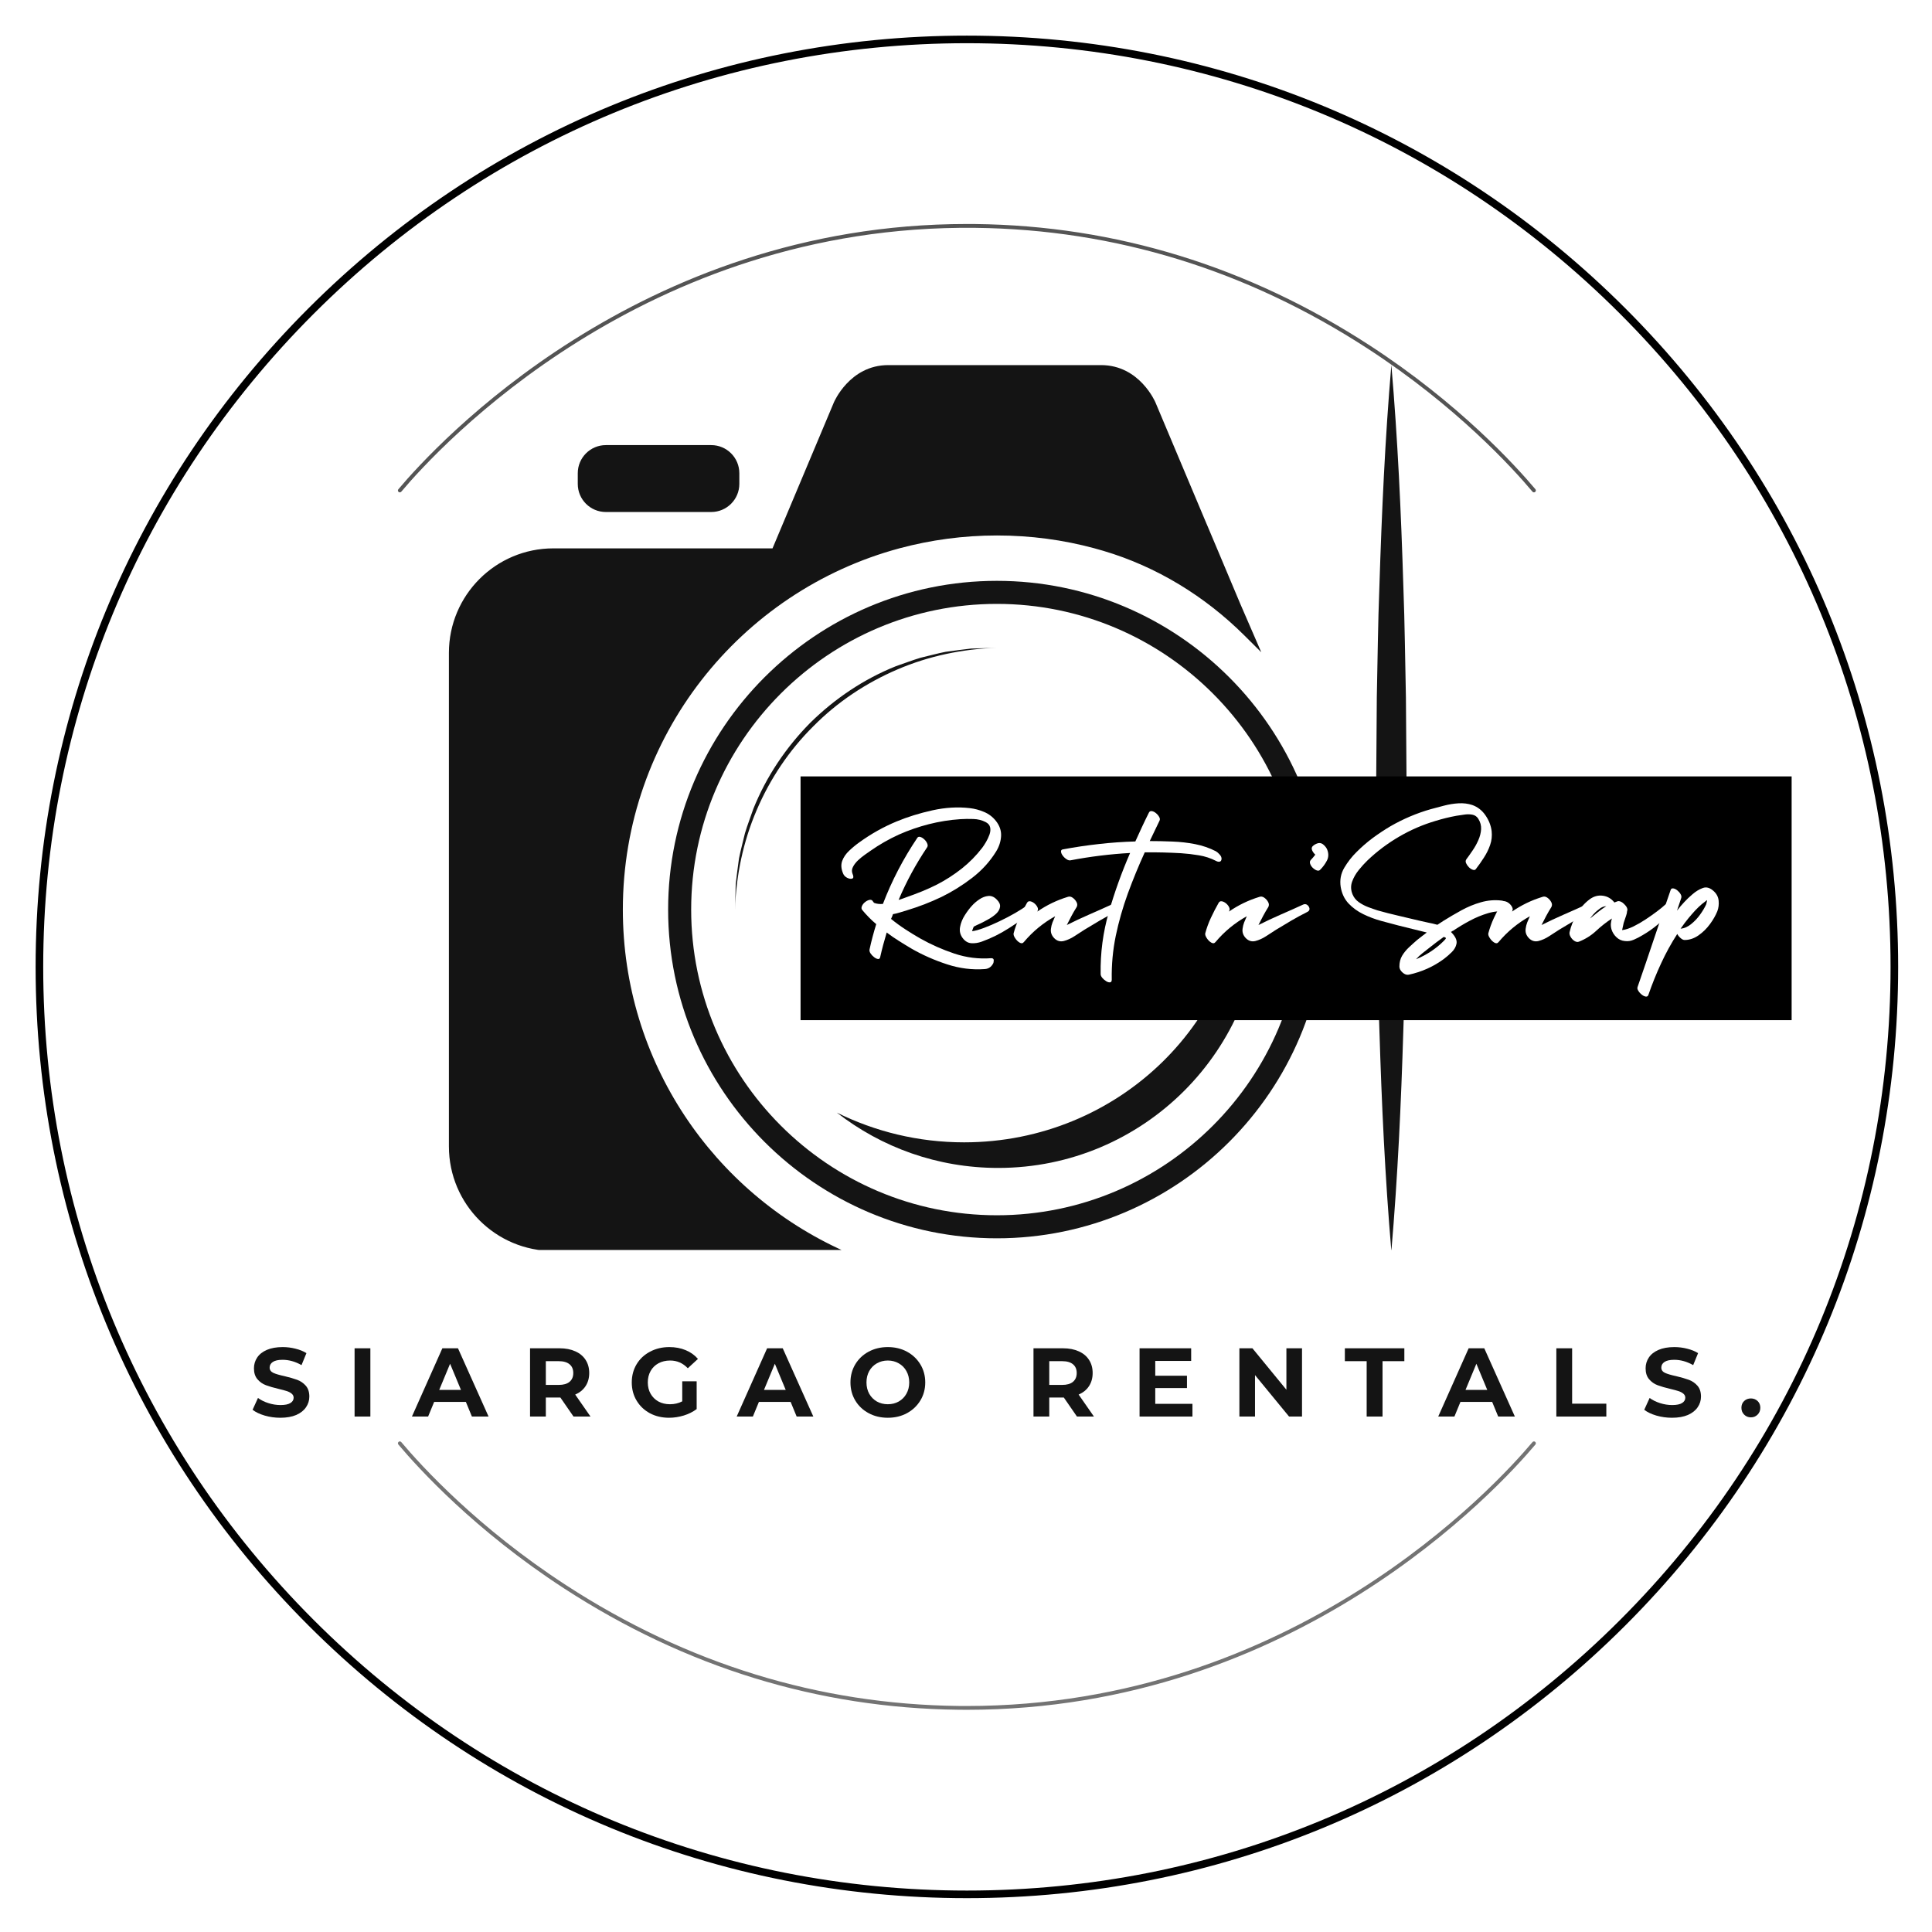 <svg xmlns="http://www.w3.org/2000/svg" xmlns:xlink="http://www.w3.org/1999/xlink" width="500" zoomAndPan="magnify" viewBox="0 0 375 375" height="500" preserveAspectRatio="xMidYMid meet" version="1.0"><defs><g/><clipPath id="fee8616fcd"><path d="M 6.914 6.914 L 368.414 6.914 L 368.414 368.414 L 6.914 368.414 Z M 6.914 6.914 " clip-rule="nonzero"/></clipPath><clipPath id="578df04a0a"><path d="M 87.117 70.867 L 245 70.867 L 245 242.617 L 87.117 242.617 Z M 87.117 70.867 " clip-rule="nonzero"/></clipPath><clipPath id="e1ddeb5ff1"><path d="M 267 70.867 L 273.117 70.867 L 273.117 242.617 L 267 242.617 Z M 267 70.867 " clip-rule="nonzero"/></clipPath><clipPath id="dd9d54413a"><path d="M 155.387 150.703 L 347.809 150.703 L 347.809 198.008 L 155.387 198.008 Z M 155.387 150.703 " clip-rule="nonzero"/></clipPath></defs><rect x="-37.5" width="450" fill="#ffffff" y="-37.5" height="450" fill-opacity="1"/><rect x="-37.5" width="450" fill="#ffffff" y="-37.5" height="450" fill-opacity="1"/><path fill="#545454" d="M 77.605 95.566 C 77.523 95.566 77.438 95.539 77.367 95.48 C 77.211 95.352 77.191 95.117 77.324 94.961 C 84.605 86.309 123.914 43.477 187.691 43.477 C 188.238 43.477 188.773 43.48 189.324 43.484 C 216.543 43.797 242.301 51.727 265.875 67.051 C 283.129 78.266 294.105 90.305 298.023 94.961 C 298.152 95.117 298.133 95.352 297.977 95.48 C 297.82 95.609 297.59 95.594 297.457 95.438 C 293.562 90.805 282.645 78.828 265.473 67.668 C 242.016 52.422 216.395 44.531 189.316 44.223 C 124.926 43.508 85.195 86.754 77.887 95.438 C 77.816 95.523 77.711 95.566 77.605 95.566 Z M 77.605 95.566 " fill-opacity="1" fill-rule="nonzero"/><path fill="#737373" d="M 187.656 331.871 C 187.109 331.871 186.57 331.867 186.02 331.859 C 158.801 331.551 133.047 323.621 109.469 308.297 C 92.215 297.082 81.242 285.039 77.324 280.383 C 77.191 280.227 77.215 279.996 77.367 279.863 C 77.523 279.73 77.758 279.754 77.887 279.91 C 81.785 284.539 92.699 296.516 109.871 307.68 C 133.328 322.926 158.953 330.812 186.031 331.125 C 186.57 331.129 187.117 331.133 187.656 331.133 C 251.113 331.133 290.215 288.52 297.457 279.91 C 297.59 279.754 297.82 279.734 297.977 279.863 C 298.133 279.996 298.152 280.227 298.023 280.383 C 290.742 289.035 251.43 331.871 187.656 331.871 Z M 187.656 331.871 " fill-opacity="1" fill-rule="nonzero"/><g clip-path="url(#fee8616fcd)"><path fill="#000000" d="M 187.672 368.43 C 139.391 368.43 93.996 349.629 59.855 315.488 C 25.715 281.348 6.914 235.953 6.914 187.672 C 6.914 139.391 25.715 93.996 59.855 59.855 C 93.996 25.715 139.391 6.914 187.672 6.914 C 235.953 6.914 281.348 25.715 315.488 59.855 C 349.629 93.996 368.43 139.391 368.43 187.672 C 368.43 235.953 349.629 281.348 315.488 315.488 C 281.348 349.629 235.953 368.43 187.672 368.43 Z M 187.672 8.387 C 139.785 8.387 94.762 27.035 60.898 60.898 C 27.035 94.762 8.387 139.785 8.387 187.672 C 8.387 235.562 27.035 280.586 60.898 314.445 C 94.762 348.309 139.785 366.957 187.672 366.957 C 235.562 366.957 280.586 348.309 314.445 314.445 C 348.309 280.586 366.957 235.562 366.957 187.672 C 366.957 139.785 348.309 94.762 314.445 60.898 C 280.586 27.035 235.562 8.387 187.672 8.387 Z M 187.672 8.387 " fill-opacity="1" fill-rule="nonzero"/></g><g clip-path="url(#578df04a0a)"><path fill="#141414" d="M 120.895 176.551 C 120.895 142.984 143.68 114.73 174.621 106.418 C 180.645 104.809 186.969 103.934 193.512 103.934 C 200.031 103.934 206.375 104.789 212.398 106.418 L 214.148 106.914 C 224.508 109.977 233.895 115.742 241.551 123.359 L 244.812 126.602 L 240.734 117.195 L 236.977 108.266 L 236.199 106.418 L 234.312 101.945 L 234.172 101.625 L 224.27 78.105 C 224.27 78.105 221.227 70.867 213.73 70.867 C 206.871 70.867 195.18 70.867 195.18 70.867 C 195.18 70.867 179.273 70.867 172.395 70.867 C 164.898 70.867 161.855 78.105 161.855 78.105 L 149.945 106.438 L 107.395 106.438 C 96.219 106.438 87.133 115.523 87.133 126.719 L 87.133 222.52 C 87.133 233.734 96.219 242.82 107.434 242.82 L 163.785 242.82 C 138.492 231.469 120.895 206.078 120.895 176.551 Z M 120.895 176.551 " fill-opacity="1" fill-rule="nonzero"/></g><path fill="#141414" d="M 117.594 99.379 L 138.055 99.379 C 141.055 99.379 143.504 96.934 143.504 93.93 L 143.504 91.844 C 143.504 88.84 141.055 86.395 138.055 86.395 L 117.594 86.395 C 114.59 86.395 112.145 88.84 112.145 91.844 L 112.145 93.93 C 112.145 96.953 114.59 99.379 117.594 99.379 Z M 117.594 99.379 " fill-opacity="1" fill-rule="nonzero"/><path fill="#141414" d="M 193.492 112.742 C 158.316 112.742 129.684 141.375 129.684 176.551 C 129.684 211.723 158.316 240.355 193.492 240.355 C 228.664 240.355 257.297 211.723 257.297 176.551 C 257.297 141.375 228.664 112.742 193.492 112.742 Z M 193.492 235.883 C 160.781 235.883 134.156 209.258 134.156 176.551 C 134.156 143.84 160.781 117.215 193.492 117.215 C 226.199 117.215 252.824 143.84 252.824 176.551 C 252.824 209.277 226.199 235.883 193.492 235.883 Z M 193.492 235.883 " fill-opacity="1" fill-rule="nonzero"/><path fill="#141414" d="M 193.492 125.746 L 188.5 125.883 C 186.848 126.062 185.199 126.301 183.527 126.52 C 181.898 126.84 180.289 127.297 178.656 127.676 C 177.066 128.152 175.496 128.77 173.906 129.305 C 167.68 131.789 162.016 135.609 157.242 140.32 C 152.531 145.094 148.73 150.758 146.227 156.984 C 145.688 158.574 145.074 160.125 144.594 161.734 C 144.219 163.367 143.762 164.977 143.441 166.605 C 143.223 168.258 142.984 169.906 142.805 171.578 L 142.668 176.57 C 142.867 169.926 144.258 163.328 146.863 157.262 C 149.449 151.195 153.184 145.609 157.879 140.957 C 162.512 136.266 168.098 132.547 174.184 129.941 C 180.246 127.336 186.848 125.945 193.492 125.746 Z M 193.492 125.746 " fill-opacity="1" fill-rule="nonzero"/><path fill="#141414" d="M 238.27 150.641 C 240.355 156.266 241.488 162.352 241.488 168.676 C 241.488 197.965 217.152 221.727 187.129 221.727 C 178.238 221.727 169.848 219.637 162.43 215.957 C 171.082 222.699 181.938 226.695 193.75 226.695 C 221.945 226.695 244.789 203.828 244.789 175.652 C 244.789 166.566 242.426 158.035 238.27 150.641 Z M 238.27 150.641 " fill-opacity="1" fill-rule="nonzero"/><g clip-path="url(#e1ddeb5ff1)"><path fill="#141414" d="M 270.062 70.867 C 271.297 85.203 271.953 99.52 272.391 113.855 C 272.668 121.012 272.727 128.191 272.887 135.348 L 273.047 156.844 L 272.887 178.34 C 272.727 185.496 272.668 192.676 272.391 199.832 C 271.953 214.168 271.297 228.484 270.062 242.82 C 268.832 228.484 268.176 214.168 267.738 199.832 C 267.457 192.676 267.398 185.496 267.238 178.34 L 267.082 156.844 L 267.238 135.348 C 267.398 128.191 267.457 121.012 267.738 113.855 C 268.195 99.52 268.832 85.203 270.062 70.867 Z M 270.062 70.867 " fill-opacity="1" fill-rule="nonzero"/></g><g fill="#141414" fill-opacity="1"><g transform="translate(48.495, 274.952)"><g><path d="M 5.922 0.234 C 4.879 0.234 3.867 0.094 2.891 -0.188 C 1.91 -0.477 1.125 -0.852 0.531 -1.312 L 1.578 -3.609 C 2.141 -3.191 2.812 -2.859 3.594 -2.609 C 4.375 -2.359 5.16 -2.234 5.953 -2.234 C 6.816 -2.234 7.457 -2.363 7.875 -2.625 C 8.289 -2.883 8.5 -3.227 8.5 -3.656 C 8.5 -3.969 8.375 -4.227 8.125 -4.438 C 7.883 -4.645 7.57 -4.812 7.188 -4.938 C 6.801 -5.062 6.281 -5.203 5.625 -5.359 C 4.613 -5.598 3.785 -5.836 3.141 -6.078 C 2.492 -6.316 1.941 -6.703 1.484 -7.234 C 1.023 -7.766 0.797 -8.473 0.797 -9.359 C 0.797 -10.129 1.004 -10.828 1.422 -11.453 C 1.836 -12.078 2.461 -12.57 3.297 -12.938 C 4.141 -13.301 5.164 -13.484 6.375 -13.484 C 7.227 -13.484 8.055 -13.379 8.859 -13.172 C 9.672 -12.973 10.379 -12.688 10.984 -12.312 L 10.031 -9.984 C 8.812 -10.672 7.586 -11.016 6.359 -11.016 C 5.504 -11.016 4.867 -10.875 4.453 -10.594 C 4.047 -10.32 3.844 -9.957 3.844 -9.5 C 3.844 -9.051 4.078 -8.711 4.547 -8.484 C 5.023 -8.266 5.75 -8.051 6.719 -7.844 C 7.727 -7.602 8.555 -7.363 9.203 -7.125 C 9.848 -6.883 10.398 -6.504 10.859 -5.984 C 11.316 -5.461 11.547 -4.758 11.547 -3.875 C 11.547 -3.125 11.332 -2.438 10.906 -1.812 C 10.488 -1.188 9.859 -0.688 9.016 -0.312 C 8.172 0.051 7.141 0.234 5.922 0.234 Z M 5.922 0.234 "/></g></g></g><g fill="#141414" fill-opacity="1"><g transform="translate(67.247, 274.952)"><g><path d="M 1.578 -13.25 L 4.641 -13.25 L 4.641 0 L 1.578 0 Z M 1.578 -13.25 "/></g></g></g><g fill="#141414" fill-opacity="1"><g transform="translate(80.128, 274.952)"><g><path d="M 10.297 -2.844 L 4.141 -2.844 L 2.969 0 L -0.172 0 L 5.734 -13.25 L 8.766 -13.25 L 14.703 0 L 11.469 0 Z M 9.344 -5.172 L 7.234 -10.25 L 5.125 -5.172 Z M 9.344 -5.172 "/></g></g></g><g fill="#141414" fill-opacity="1"><g transform="translate(101.304, 274.952)"><g><path d="M 10.016 0 L 7.469 -3.688 L 4.641 -3.688 L 4.641 0 L 1.578 0 L 1.578 -13.25 L 7.312 -13.25 C 8.488 -13.25 9.508 -13.051 10.375 -12.656 C 11.238 -12.27 11.898 -11.719 12.359 -11 C 12.828 -10.281 13.062 -9.43 13.062 -8.453 C 13.062 -7.461 12.82 -6.609 12.344 -5.891 C 11.875 -5.18 11.207 -4.641 10.344 -4.266 L 13.312 0 Z M 9.969 -8.453 C 9.969 -9.191 9.723 -9.758 9.234 -10.156 C 8.754 -10.551 8.055 -10.75 7.141 -10.75 L 4.641 -10.75 L 4.641 -6.141 L 7.141 -6.141 C 8.055 -6.141 8.754 -6.336 9.234 -6.734 C 9.723 -7.141 9.969 -7.711 9.969 -8.453 Z M 9.969 -8.453 "/></g></g></g><g fill="#141414" fill-opacity="1"><g transform="translate(121.893, 274.952)"><g><path d="M 10.531 -6.844 L 13.328 -6.844 L 13.328 -1.453 C 12.609 -0.91 11.773 -0.492 10.828 -0.203 C 9.879 0.086 8.926 0.234 7.969 0.234 C 6.594 0.234 5.352 -0.055 4.25 -0.641 C 3.156 -1.234 2.297 -2.051 1.672 -3.094 C 1.047 -4.133 0.734 -5.312 0.734 -6.625 C 0.734 -7.938 1.047 -9.113 1.672 -10.156 C 2.297 -11.195 3.164 -12.008 4.281 -12.594 C 5.395 -13.188 6.645 -13.484 8.031 -13.484 C 9.188 -13.484 10.238 -13.285 11.188 -12.891 C 12.133 -12.504 12.93 -11.938 13.578 -11.188 L 11.609 -9.375 C 10.66 -10.375 9.52 -10.875 8.188 -10.875 C 7.332 -10.875 6.578 -10.695 5.922 -10.344 C 5.266 -9.988 4.754 -9.488 4.391 -8.844 C 4.023 -8.195 3.844 -7.457 3.844 -6.625 C 3.844 -5.801 4.023 -5.066 4.391 -4.422 C 4.754 -3.785 5.258 -3.285 5.906 -2.922 C 6.562 -2.566 7.305 -2.391 8.141 -2.391 C 9.023 -2.391 9.82 -2.578 10.531 -2.953 Z M 10.531 -6.844 "/></g></g></g><g fill="#141414" fill-opacity="1"><g transform="translate(143.163, 274.952)"><g><path d="M 10.297 -2.844 L 4.141 -2.844 L 2.969 0 L -0.172 0 L 5.734 -13.25 L 8.766 -13.25 L 14.703 0 L 11.469 0 Z M 9.344 -5.172 L 7.234 -10.25 L 5.125 -5.172 Z M 9.344 -5.172 "/></g></g></g><g fill="#141414" fill-opacity="1"><g transform="translate(164.339, 274.952)"><g><path d="M 7.984 0.234 C 6.609 0.234 5.367 -0.062 4.266 -0.656 C 3.16 -1.25 2.297 -2.066 1.672 -3.109 C 1.047 -4.148 0.734 -5.32 0.734 -6.625 C 0.734 -7.926 1.047 -9.098 1.672 -10.141 C 2.297 -11.18 3.16 -12 4.266 -12.594 C 5.367 -13.188 6.609 -13.484 7.984 -13.484 C 9.367 -13.484 10.609 -13.188 11.703 -12.594 C 12.797 -12 13.66 -11.18 14.297 -10.141 C 14.93 -9.098 15.25 -7.926 15.25 -6.625 C 15.25 -5.32 14.93 -4.148 14.297 -3.109 C 13.66 -2.066 12.797 -1.25 11.703 -0.656 C 10.609 -0.062 9.367 0.234 7.984 0.234 Z M 7.984 -2.391 C 8.773 -2.391 9.484 -2.566 10.109 -2.922 C 10.742 -3.285 11.238 -3.785 11.594 -4.422 C 11.957 -5.066 12.141 -5.801 12.141 -6.625 C 12.141 -7.445 11.957 -8.18 11.594 -8.828 C 11.238 -9.473 10.742 -9.973 10.109 -10.328 C 9.484 -10.691 8.773 -10.875 7.984 -10.875 C 7.203 -10.875 6.492 -10.691 5.859 -10.328 C 5.234 -9.973 4.738 -9.473 4.375 -8.828 C 4.02 -8.18 3.844 -7.445 3.844 -6.625 C 3.844 -5.801 4.02 -5.066 4.375 -4.422 C 4.738 -3.785 5.234 -3.285 5.859 -2.922 C 6.492 -2.566 7.203 -2.391 7.984 -2.391 Z M 7.984 -2.391 "/></g></g></g><g fill="#141414" fill-opacity="1"><g transform="translate(186.992, 274.952)"><g/></g></g><g fill="#141414" fill-opacity="1"><g transform="translate(199.021, 274.952)"><g><path d="M 10.016 0 L 7.469 -3.688 L 4.641 -3.688 L 4.641 0 L 1.578 0 L 1.578 -13.25 L 7.312 -13.25 C 8.488 -13.25 9.508 -13.051 10.375 -12.656 C 11.238 -12.27 11.898 -11.719 12.359 -11 C 12.828 -10.281 13.062 -9.43 13.062 -8.453 C 13.062 -7.461 12.82 -6.609 12.344 -5.891 C 11.875 -5.18 11.207 -4.641 10.344 -4.266 L 13.312 0 Z M 9.969 -8.453 C 9.969 -9.191 9.723 -9.758 9.234 -10.156 C 8.754 -10.551 8.055 -10.75 7.141 -10.75 L 4.641 -10.75 L 4.641 -6.141 L 7.141 -6.141 C 8.055 -6.141 8.754 -6.336 9.234 -6.734 C 9.723 -7.141 9.969 -7.711 9.969 -8.453 Z M 9.969 -8.453 "/></g></g></g><g fill="#141414" fill-opacity="1"><g transform="translate(219.61, 274.952)"><g><path d="M 11.844 -2.469 L 11.844 0 L 1.578 0 L 1.578 -13.25 L 11.594 -13.25 L 11.594 -10.797 L 4.625 -10.797 L 4.625 -7.922 L 10.781 -7.922 L 10.781 -5.531 L 4.625 -5.531 L 4.625 -2.469 Z M 11.844 -2.469 "/></g></g></g><g fill="#141414" fill-opacity="1"><g transform="translate(238.987, 274.952)"><g><path d="M 13.734 -13.25 L 13.734 0 L 11.219 0 L 4.609 -8.047 L 4.609 0 L 1.578 0 L 1.578 -13.25 L 4.109 -13.25 L 10.703 -5.203 L 10.703 -13.25 Z M 13.734 -13.25 "/></g></g></g><g fill="#141414" fill-opacity="1"><g transform="translate(260.958, 274.952)"><g><path d="M 4.312 -10.75 L 0.078 -10.75 L 0.078 -13.25 L 11.625 -13.25 L 11.625 -10.75 L 7.391 -10.75 L 7.391 0 L 4.312 0 Z M 4.312 -10.75 "/></g></g></g><g fill="#141414" fill-opacity="1"><g transform="translate(279.331, 274.952)"><g><path d="M 10.297 -2.844 L 4.141 -2.844 L 2.969 0 L -0.172 0 L 5.734 -13.25 L 8.766 -13.25 L 14.703 0 L 11.469 0 Z M 9.344 -5.172 L 7.234 -10.25 L 5.125 -5.172 Z M 9.344 -5.172 "/></g></g></g><g fill="#141414" fill-opacity="1"><g transform="translate(300.507, 274.952)"><g><path d="M 1.578 -13.25 L 4.641 -13.25 L 4.641 -2.5 L 11.281 -2.5 L 11.281 0 L 1.578 0 Z M 1.578 -13.25 "/></g></g></g><g fill="#141414" fill-opacity="1"><g transform="translate(318.615, 274.952)"><g><path d="M 5.922 0.234 C 4.879 0.234 3.867 0.094 2.891 -0.188 C 1.91 -0.477 1.125 -0.852 0.531 -1.312 L 1.578 -3.609 C 2.141 -3.191 2.812 -2.859 3.594 -2.609 C 4.375 -2.359 5.16 -2.234 5.953 -2.234 C 6.816 -2.234 7.457 -2.363 7.875 -2.625 C 8.289 -2.883 8.5 -3.227 8.5 -3.656 C 8.5 -3.969 8.375 -4.227 8.125 -4.438 C 7.883 -4.645 7.57 -4.812 7.188 -4.938 C 6.801 -5.062 6.281 -5.203 5.625 -5.359 C 4.613 -5.598 3.785 -5.836 3.141 -6.078 C 2.492 -6.316 1.941 -6.703 1.484 -7.234 C 1.023 -7.766 0.797 -8.473 0.797 -9.359 C 0.797 -10.129 1.004 -10.828 1.422 -11.453 C 1.836 -12.078 2.461 -12.57 3.297 -12.938 C 4.141 -13.301 5.164 -13.484 6.375 -13.484 C 7.227 -13.484 8.055 -13.379 8.859 -13.172 C 9.672 -12.973 10.379 -12.688 10.984 -12.312 L 10.031 -9.984 C 8.812 -10.672 7.586 -11.016 6.359 -11.016 C 5.504 -11.016 4.867 -10.875 4.453 -10.594 C 4.047 -10.32 3.844 -9.957 3.844 -9.5 C 3.844 -9.051 4.078 -8.711 4.547 -8.484 C 5.023 -8.266 5.75 -8.051 6.719 -7.844 C 7.727 -7.602 8.555 -7.363 9.203 -7.125 C 9.848 -6.883 10.398 -6.504 10.859 -5.984 C 11.316 -5.461 11.547 -4.758 11.547 -3.875 C 11.547 -3.125 11.332 -2.438 10.906 -1.812 C 10.488 -1.188 9.859 -0.688 9.016 -0.312 C 8.172 0.051 7.141 0.234 5.922 0.234 Z M 5.922 0.234 "/></g></g></g><g fill="#141414" fill-opacity="1"><g transform="translate(337.367, 274.952)"><g><path d="M 2.484 0.156 C 1.961 0.156 1.523 -0.02 1.172 -0.375 C 0.816 -0.727 0.641 -1.172 0.641 -1.703 C 0.641 -2.242 0.816 -2.68 1.172 -3.016 C 1.523 -3.348 1.961 -3.516 2.484 -3.516 C 2.992 -3.516 3.426 -3.348 3.781 -3.016 C 4.133 -2.68 4.312 -2.242 4.312 -1.703 C 4.312 -1.172 4.133 -0.727 3.781 -0.375 C 3.426 -0.02 2.992 0.156 2.484 0.156 Z M 2.484 0.156 "/></g></g></g><g clip-path="url(#dd9d54413a)"><path fill="#000000" d="M 155.387 150.703 L 347.754 150.703 L 347.754 198.008 L 155.387 198.008 Z M 155.387 150.703 " fill-opacity="1" fill-rule="nonzero"/></g><g fill="#ffffff" fill-opacity="1"><g transform="translate(162.139, 180.796)"><g><path d="M 13.859 -4.094 C 13.422 -3.957 12.977 -3.82 12.531 -3.688 C 12.094 -3.551 11.645 -3.441 11.188 -3.359 C 11.125 -3.203 11.066 -3.047 11.016 -2.891 C 10.961 -2.742 10.895 -2.594 10.812 -2.438 C 11.707 -1.707 12.633 -1.031 13.594 -0.406 C 14.551 0.219 15.504 0.801 16.453 1.344 C 18.555 2.531 20.773 3.516 23.109 4.297 C 25.453 5.078 27.836 5.375 30.266 5.188 C 30.586 5.188 30.75 5.328 30.75 5.609 C 30.75 5.891 30.695 6.113 30.594 6.281 C 30.238 6.906 29.723 7.242 29.047 7.297 C 26.566 7.484 24.109 7.176 21.672 6.375 C 19.242 5.582 16.961 4.578 14.828 3.359 C 14.016 2.879 13.195 2.379 12.375 1.859 C 11.551 1.348 10.75 0.797 9.969 0.203 C 9.477 1.828 9.055 3.422 8.703 4.984 C 8.648 5.254 8.508 5.375 8.281 5.344 C 8.051 5.32 7.797 5.203 7.516 4.984 C 7.234 4.766 7.004 4.52 6.828 4.25 C 6.648 3.977 6.586 3.723 6.641 3.484 C 6.992 1.859 7.426 0.223 7.938 -1.422 C 7.426 -1.848 6.945 -2.289 6.5 -2.75 C 6.051 -3.207 5.625 -3.68 5.219 -4.172 C 5.062 -4.359 5.035 -4.594 5.141 -4.875 C 5.254 -5.164 5.445 -5.426 5.719 -5.656 C 5.988 -5.883 6.266 -6.035 6.547 -6.109 C 6.828 -6.191 7.051 -6.141 7.219 -5.953 C 7.27 -5.867 7.32 -5.789 7.375 -5.719 C 7.426 -5.656 7.477 -5.598 7.531 -5.547 C 8.02 -5.359 8.586 -5.289 9.234 -5.344 C 10.961 -9.852 13.191 -14.133 15.922 -18.188 C 16.055 -18.375 16.25 -18.426 16.5 -18.344 C 16.758 -18.27 17.02 -18.109 17.281 -17.859 C 17.539 -17.617 17.727 -17.348 17.844 -17.047 C 17.969 -16.754 17.945 -16.5 17.781 -16.281 C 15.625 -13.07 13.789 -9.688 12.281 -6.125 C 12.551 -6.195 12.812 -6.281 13.062 -6.375 C 13.32 -6.469 13.562 -6.555 13.781 -6.641 C 14.801 -6.992 15.812 -7.375 16.812 -7.781 C 17.812 -8.188 18.785 -8.629 19.734 -9.109 C 21.41 -9.973 23.004 -11 24.516 -12.188 C 26.023 -13.383 27.359 -14.738 28.516 -16.25 C 28.734 -16.539 28.977 -16.914 29.25 -17.375 C 29.52 -17.832 29.742 -18.312 29.922 -18.812 C 30.098 -19.312 30.141 -19.773 30.047 -20.203 C 29.953 -20.641 29.66 -20.984 29.172 -21.234 C 28.441 -21.609 27.645 -21.805 26.781 -21.828 C 25.914 -21.859 25.078 -21.848 24.266 -21.797 C 22.211 -21.66 20.18 -21.336 18.172 -20.828 C 16.16 -20.316 14.207 -19.641 12.312 -18.797 C 10.375 -17.91 8.551 -16.867 6.844 -15.672 C 6.57 -15.484 6.207 -15.227 5.75 -14.906 C 5.289 -14.582 4.844 -14.219 4.406 -13.812 C 3.977 -13.406 3.648 -12.977 3.422 -12.531 C 3.191 -12.094 3.16 -11.656 3.328 -11.219 C 3.566 -10.676 3.551 -10.359 3.281 -10.266 C 3.008 -10.172 2.676 -10.223 2.281 -10.422 C 1.895 -10.629 1.633 -10.91 1.5 -11.266 C 1.125 -12.148 1.066 -12.957 1.328 -13.688 C 1.598 -14.414 2.051 -15.078 2.688 -15.672 C 3.32 -16.273 3.977 -16.816 4.656 -17.297 C 6.926 -18.941 9.344 -20.297 11.906 -21.359 C 14.039 -22.242 16.359 -22.961 18.859 -23.516 C 21.359 -24.066 23.77 -24.207 26.094 -23.938 C 27.039 -23.832 27.961 -23.586 28.859 -23.203 C 29.766 -22.828 30.531 -22.25 31.156 -21.469 C 31.883 -20.551 32.223 -19.57 32.172 -18.531 C 32.117 -17.488 31.797 -16.484 31.203 -15.516 C 29.984 -13.547 28.422 -11.832 26.516 -10.375 C 24.609 -8.914 22.629 -7.688 20.578 -6.688 C 19.504 -6.176 18.406 -5.703 17.281 -5.266 C 16.156 -4.836 15.016 -4.445 13.859 -4.094 Z M 13.859 -4.094 "/></g></g></g><g fill="#ffffff" fill-opacity="1"><g transform="translate(188.801, 180.796)"><g><path d="M 10.531 -5.062 C 10.801 -5.281 11.098 -5.312 11.422 -5.156 C 11.742 -5.008 11.973 -4.785 12.109 -4.484 C 12.242 -4.191 12.176 -3.969 11.906 -3.812 C 10.312 -2.758 8.672 -1.691 6.984 -0.609 C 5.297 0.473 3.547 1.336 1.734 1.984 C 1.066 2.223 0.41 2.32 -0.234 2.281 C -0.891 2.25 -1.457 1.922 -1.938 1.297 C -2.426 0.648 -2.598 -0.066 -2.453 -0.859 C -2.305 -1.66 -2 -2.426 -1.531 -3.156 C -1.07 -3.883 -0.613 -4.492 -0.156 -4.984 C 0.25 -5.441 0.734 -5.859 1.297 -6.234 C 1.859 -6.617 2.441 -6.836 3.047 -6.891 C 3.66 -6.941 4.223 -6.688 4.734 -6.125 C 5.191 -5.656 5.379 -5.191 5.297 -4.734 C 5.223 -4.273 4.977 -3.848 4.562 -3.453 C 4.145 -3.066 3.648 -2.711 3.078 -2.391 C 2.516 -2.066 1.969 -1.781 1.438 -1.531 C 0.906 -1.289 0.492 -1.094 0.203 -0.938 C 0.066 -0.633 -0.039 -0.336 -0.125 -0.047 C 0.469 -0.117 1.238 -0.332 2.188 -0.688 C 3.133 -1.039 4.141 -1.473 5.203 -1.984 C 6.273 -2.492 7.281 -3.02 8.219 -3.562 C 9.164 -4.102 9.938 -4.602 10.531 -5.062 Z M 10.531 -5.062 "/></g></g></g><g fill="#ffffff" fill-opacity="1"><g transform="translate(199.538, 180.796)"><g><path d="M 16.203 -5.219 C 16.504 -5.352 16.773 -5.328 17.016 -5.141 C 17.254 -4.953 17.395 -4.719 17.438 -4.438 C 17.477 -4.156 17.32 -3.93 16.969 -3.766 C 15.945 -3.254 14.938 -2.707 13.938 -2.125 C 12.938 -1.539 11.938 -0.941 10.938 -0.328 C 10.344 0.055 9.707 0.469 9.031 0.906 C 8.352 1.352 7.648 1.672 6.922 1.859 C 6.223 2.023 5.609 1.836 5.078 1.297 C 4.555 0.754 4.348 0.133 4.453 -0.562 C 4.504 -0.969 4.602 -1.363 4.75 -1.75 C 4.906 -2.145 5.078 -2.547 5.266 -2.953 C 2.941 -1.66 0.914 0.008 -0.812 2.062 C -1.031 2.332 -1.305 2.363 -1.641 2.156 C -1.973 1.957 -2.258 1.672 -2.5 1.297 C -2.75 0.922 -2.848 0.609 -2.797 0.359 C -2.523 -0.66 -2.16 -1.66 -1.703 -2.641 C -1.242 -3.629 -0.742 -4.598 -0.203 -5.547 C -0.066 -5.797 0.133 -5.898 0.406 -5.859 C 0.676 -5.816 0.945 -5.688 1.219 -5.469 C 1.488 -5.25 1.691 -5 1.828 -4.719 C 1.961 -4.438 1.973 -4.203 1.859 -4.016 C 1.859 -3.984 1.852 -3.953 1.844 -3.922 C 1.832 -3.898 1.812 -3.875 1.781 -3.844 C 3.613 -5.113 5.598 -6.07 7.734 -6.719 C 8.035 -6.832 8.348 -6.773 8.672 -6.547 C 8.992 -6.316 9.242 -6.031 9.422 -5.688 C 9.598 -5.352 9.602 -5.035 9.438 -4.734 C 9.082 -4.172 8.75 -3.598 8.438 -3.016 C 8.133 -2.43 7.832 -1.844 7.531 -1.25 C 8.938 -1.957 10.379 -2.633 11.859 -3.281 C 13.348 -3.926 14.797 -4.57 16.203 -5.219 Z M 16.203 -5.219 "/></g></g></g><g fill="#ffffff" fill-opacity="1"><g transform="translate(215.868, 180.796)"><g><path d="M 20.141 -15.562 C 20.379 -15.426 20.625 -15.211 20.875 -14.922 C 21.133 -14.641 21.254 -14.352 21.234 -14.062 C 21.203 -13.758 21.078 -13.586 20.859 -13.547 C 20.648 -13.504 20.422 -13.551 20.172 -13.688 C 19.117 -14.227 18.008 -14.594 16.844 -14.781 C 15.688 -14.977 14.531 -15.113 13.375 -15.188 C 11.07 -15.32 8.758 -15.379 6.438 -15.359 C 6.414 -15.359 6.391 -15.359 6.359 -15.359 C 6.336 -15.359 6.328 -15.359 6.328 -15.359 C 5.129 -12.734 4.035 -10.07 3.047 -7.375 C 2.066 -4.676 1.285 -1.938 0.703 0.844 C 0.129 3.633 -0.129 6.473 -0.078 9.359 C -0.078 9.68 -0.188 9.852 -0.406 9.875 C -0.625 9.906 -0.875 9.832 -1.156 9.656 C -1.438 9.488 -1.688 9.273 -1.906 9.016 C -2.125 8.754 -2.234 8.504 -2.234 8.266 C -2.305 4.16 -1.773 0.148 -0.641 -3.766 C 0.484 -7.68 1.859 -11.504 3.484 -15.234 C -0.398 -15.016 -4.25 -14.539 -8.062 -13.812 C -8.301 -13.758 -8.562 -13.828 -8.844 -14.016 C -9.133 -14.203 -9.379 -14.43 -9.578 -14.703 C -9.785 -14.973 -9.898 -15.227 -9.922 -15.469 C -9.953 -15.719 -9.848 -15.867 -9.609 -15.922 C -7.285 -16.359 -4.945 -16.707 -2.594 -16.969 C -0.238 -17.238 2.125 -17.406 4.5 -17.469 C 4.926 -18.406 5.352 -19.336 5.781 -20.266 C 6.219 -21.203 6.664 -22.129 7.125 -23.047 C 7.238 -23.297 7.43 -23.398 7.703 -23.359 C 7.973 -23.316 8.238 -23.188 8.5 -22.969 C 8.77 -22.75 8.977 -22.504 9.125 -22.234 C 9.281 -21.973 9.305 -21.734 9.203 -21.516 C 8.867 -20.836 8.547 -20.164 8.234 -19.5 C 7.93 -18.844 7.617 -18.191 7.297 -17.547 C 8.723 -17.547 10.188 -17.516 11.688 -17.453 C 13.188 -17.398 14.656 -17.234 16.094 -16.953 C 17.539 -16.672 18.891 -16.207 20.141 -15.562 Z M 20.141 -15.562 "/></g></g></g><g fill="#ffffff" fill-opacity="1"><g transform="translate(221.46, 180.796)"><g/></g></g><g fill="#ffffff" fill-opacity="1"><g transform="translate(236.735, 180.796)"><g><path d="M 16.203 -5.219 C 16.504 -5.352 16.773 -5.328 17.016 -5.141 C 17.254 -4.953 17.395 -4.719 17.438 -4.438 C 17.477 -4.156 17.32 -3.93 16.969 -3.766 C 15.945 -3.254 14.938 -2.707 13.938 -2.125 C 12.938 -1.539 11.938 -0.941 10.938 -0.328 C 10.344 0.055 9.707 0.469 9.031 0.906 C 8.352 1.352 7.648 1.672 6.922 1.859 C 6.223 2.023 5.609 1.836 5.078 1.297 C 4.555 0.754 4.348 0.133 4.453 -0.562 C 4.504 -0.969 4.602 -1.363 4.75 -1.75 C 4.906 -2.145 5.078 -2.547 5.266 -2.953 C 2.941 -1.66 0.914 0.008 -0.812 2.062 C -1.031 2.332 -1.305 2.363 -1.641 2.156 C -1.973 1.957 -2.258 1.672 -2.5 1.297 C -2.75 0.922 -2.848 0.609 -2.797 0.359 C -2.523 -0.66 -2.16 -1.66 -1.703 -2.641 C -1.242 -3.629 -0.742 -4.598 -0.203 -5.547 C -0.066 -5.797 0.133 -5.898 0.406 -5.859 C 0.676 -5.816 0.945 -5.688 1.219 -5.469 C 1.488 -5.25 1.691 -5 1.828 -4.719 C 1.961 -4.438 1.973 -4.203 1.859 -4.016 C 1.859 -3.984 1.852 -3.953 1.844 -3.922 C 1.832 -3.898 1.812 -3.875 1.781 -3.844 C 3.613 -5.113 5.598 -6.07 7.734 -6.719 C 8.035 -6.832 8.348 -6.773 8.672 -6.547 C 8.992 -6.316 9.242 -6.031 9.422 -5.688 C 9.598 -5.352 9.602 -5.035 9.438 -4.734 C 9.082 -4.172 8.75 -3.598 8.438 -3.016 C 8.133 -2.43 7.832 -1.844 7.531 -1.25 C 8.938 -1.957 10.379 -2.633 11.859 -3.281 C 13.348 -3.926 14.797 -4.57 16.203 -5.219 Z M 16.203 -5.219 "/></g></g></g><g fill="#ffffff" fill-opacity="1"><g transform="translate(253.065, 180.796)"><g><path d="M 2.797 -17.141 C 3.203 -17.223 3.57 -17.098 3.906 -16.766 C 4.25 -16.441 4.473 -16.117 4.578 -15.797 C 4.848 -15.047 4.812 -14.352 4.469 -13.719 C 4.133 -13.082 3.711 -12.508 3.203 -12 C 3.035 -11.801 2.812 -11.75 2.531 -11.844 C 2.25 -11.945 1.984 -12.117 1.734 -12.359 C 1.492 -12.598 1.328 -12.859 1.234 -13.141 C 1.141 -13.43 1.176 -13.672 1.344 -13.859 C 1.5 -14.016 1.648 -14.18 1.797 -14.359 C 1.953 -14.535 2.098 -14.719 2.234 -14.906 C 1.961 -15.156 1.758 -15.43 1.625 -15.734 C 1.488 -16.047 1.516 -16.312 1.703 -16.531 C 1.992 -16.82 2.359 -17.023 2.797 -17.141 Z M 2.797 -17.141 "/></g></g></g><g fill="#ffffff" fill-opacity="1"><g transform="translate(258.981, 180.796)"><g><path d="M 33.906 -4.906 C 33.988 -4.719 34.023 -4.477 34.016 -4.188 C 34.004 -3.906 33.848 -3.789 33.547 -3.844 C 32.305 -4.008 31.07 -3.91 29.844 -3.547 C 28.613 -3.18 27.422 -2.688 26.266 -2.062 C 25.117 -1.445 24.062 -0.812 23.094 -0.156 C 23.008 -0.133 22.93 -0.094 22.859 -0.031 C 22.797 0.02 22.723 0.055 22.641 0.078 C 22.805 0.242 22.941 0.395 23.047 0.531 C 23.617 1.207 23.844 1.832 23.719 2.406 C 23.602 2.988 23.301 3.52 22.812 4 C 22.32 4.488 21.805 4.938 21.266 5.344 C 19.242 6.832 16.977 7.848 14.469 8.391 C 14.062 8.473 13.656 8.332 13.25 7.969 C 12.844 7.602 12.641 7.219 12.641 6.812 C 12.641 6.02 12.812 5.328 13.156 4.734 C 13.508 4.141 13.953 3.594 14.484 3.094 C 15.016 2.594 15.547 2.113 16.078 1.656 C 16.379 1.414 16.691 1.172 17.016 0.922 C 17.336 0.68 17.648 0.441 17.953 0.203 C 17.055 -0.016 16.148 -0.238 15.234 -0.469 C 14.316 -0.695 13.41 -0.922 12.516 -1.141 C 11.461 -1.41 10.328 -1.711 9.109 -2.047 C 7.898 -2.379 6.738 -2.816 5.625 -3.359 C 4.52 -3.898 3.566 -4.594 2.766 -5.438 C 1.973 -6.289 1.469 -7.352 1.25 -8.625 C 1.039 -9.977 1.27 -11.223 1.938 -12.359 C 2.613 -13.492 3.398 -14.504 4.297 -15.391 C 5.266 -16.367 6.305 -17.273 7.422 -18.109 C 8.547 -18.941 9.707 -19.711 10.906 -20.422 C 13.383 -21.848 15.988 -22.953 18.719 -23.734 C 19.5 -23.953 20.363 -24.18 21.312 -24.422 C 22.258 -24.672 23.203 -24.82 24.141 -24.875 C 25.086 -24.926 25.969 -24.816 26.781 -24.547 C 27.832 -24.172 28.688 -23.504 29.344 -22.547 C 30.008 -21.586 30.41 -20.566 30.547 -19.484 C 30.648 -18.535 30.551 -17.633 30.25 -16.781 C 29.957 -15.938 29.562 -15.129 29.062 -14.359 C 28.57 -13.586 28.055 -12.852 27.516 -12.156 C 27.379 -11.938 27.176 -11.875 26.906 -11.969 C 26.633 -12.062 26.375 -12.227 26.125 -12.469 C 25.883 -12.719 25.703 -12.984 25.578 -13.266 C 25.461 -13.547 25.484 -13.797 25.641 -14.016 C 26.023 -14.523 26.43 -15.098 26.859 -15.734 C 27.297 -16.367 27.664 -17.035 27.969 -17.734 C 28.281 -18.441 28.457 -19.145 28.5 -19.844 C 28.539 -20.551 28.359 -21.227 27.953 -21.875 C 27.68 -22.312 27.289 -22.578 26.781 -22.672 C 26.27 -22.766 25.734 -22.766 25.172 -22.672 C 24.617 -22.578 24.129 -22.504 23.703 -22.453 C 22.348 -22.203 21.008 -21.875 19.688 -21.469 C 17.207 -20.738 14.844 -19.719 12.594 -18.406 C 10.352 -17.102 8.301 -15.562 6.438 -13.781 C 5.895 -13.258 5.332 -12.641 4.75 -11.922 C 4.176 -11.211 3.742 -10.453 3.453 -9.641 C 3.172 -8.828 3.207 -8.004 3.562 -7.172 C 3.812 -6.578 4.211 -6.082 4.766 -5.688 C 5.316 -5.301 5.914 -4.984 6.562 -4.734 C 7.207 -4.492 7.816 -4.281 8.391 -4.094 C 9.711 -3.719 11.055 -3.375 12.422 -3.062 C 13.785 -2.75 15.129 -2.43 16.453 -2.109 C 17.016 -1.973 17.598 -1.844 18.203 -1.719 C 18.816 -1.602 19.422 -1.461 20.016 -1.297 C 20.203 -1.43 20.395 -1.555 20.594 -1.672 C 20.801 -1.797 21 -1.926 21.188 -2.062 C 22.27 -2.738 23.426 -3.414 24.656 -4.094 C 25.883 -4.77 27.16 -5.297 28.484 -5.672 C 29.805 -6.047 31.129 -6.156 32.453 -6 C 33.129 -5.914 33.613 -5.551 33.906 -4.906 Z M 21.266 1.828 C 21.516 1.578 21.648 1.41 21.672 1.328 C 21.703 1.254 21.566 1.16 21.266 1.047 C 20.242 1.773 19.258 2.52 18.312 3.281 C 17.938 3.582 17.523 3.906 17.078 4.25 C 16.629 4.602 16.227 4.984 15.875 5.391 C 16.875 4.984 17.828 4.484 18.734 3.891 C 19.641 3.297 20.484 2.609 21.266 1.828 Z M 21.266 1.828 "/></g></g></g><g fill="#ffffff" fill-opacity="1"><g transform="translate(291.68, 180.796)"><g><path d="M 16.203 -5.219 C 16.504 -5.352 16.773 -5.328 17.016 -5.141 C 17.254 -4.953 17.395 -4.719 17.438 -4.438 C 17.477 -4.156 17.32 -3.93 16.969 -3.766 C 15.945 -3.254 14.938 -2.707 13.938 -2.125 C 12.938 -1.539 11.938 -0.941 10.938 -0.328 C 10.344 0.055 9.707 0.469 9.031 0.906 C 8.352 1.352 7.648 1.672 6.922 1.859 C 6.223 2.023 5.609 1.836 5.078 1.297 C 4.555 0.754 4.348 0.133 4.453 -0.562 C 4.504 -0.969 4.602 -1.363 4.75 -1.75 C 4.906 -2.145 5.078 -2.547 5.266 -2.953 C 2.941 -1.66 0.914 0.008 -0.812 2.062 C -1.031 2.332 -1.305 2.363 -1.641 2.156 C -1.973 1.957 -2.258 1.672 -2.5 1.297 C -2.75 0.922 -2.848 0.609 -2.797 0.359 C -2.523 -0.66 -2.16 -1.66 -1.703 -2.641 C -1.242 -3.629 -0.742 -4.598 -0.203 -5.547 C -0.066 -5.797 0.133 -5.898 0.406 -5.859 C 0.676 -5.816 0.945 -5.688 1.219 -5.469 C 1.488 -5.25 1.691 -5 1.828 -4.719 C 1.961 -4.438 1.973 -4.203 1.859 -4.016 C 1.859 -3.984 1.852 -3.953 1.844 -3.922 C 1.832 -3.898 1.812 -3.875 1.781 -3.844 C 3.613 -5.113 5.598 -6.07 7.734 -6.719 C 8.035 -6.832 8.348 -6.773 8.672 -6.547 C 8.992 -6.316 9.242 -6.031 9.422 -5.688 C 9.598 -5.352 9.602 -5.035 9.438 -4.734 C 9.082 -4.172 8.75 -3.598 8.438 -3.016 C 8.133 -2.43 7.832 -1.844 7.531 -1.25 C 8.938 -1.957 10.379 -2.633 11.859 -3.281 C 13.348 -3.926 14.797 -4.57 16.203 -5.219 Z M 16.203 -5.219 "/></g></g></g><g fill="#ffffff" fill-opacity="1"><g transform="translate(308.009, 180.796)"><g><path d="M 15.188 -5.188 C 15.457 -5.406 15.75 -5.438 16.062 -5.281 C 16.375 -5.133 16.609 -4.91 16.766 -4.609 C 16.93 -4.316 16.895 -4.062 16.656 -3.844 C 15.707 -3.008 14.754 -2.188 13.797 -1.375 C 12.836 -0.562 11.816 0.148 10.734 0.766 C 10.242 1.066 9.707 1.344 9.125 1.594 C 8.551 1.852 7.969 1.941 7.375 1.859 C 6.75 1.805 6.207 1.562 5.75 1.125 C 5.289 0.695 4.969 0.188 4.781 -0.406 C 4.676 -0.781 4.633 -1.145 4.656 -1.5 C 4.688 -1.852 4.754 -2.191 4.859 -2.516 C 3.773 -1.805 2.75 -1 1.781 -0.094 C 0.812 0.801 -0.297 1.492 -1.547 1.984 C -1.805 2.086 -2.094 2.039 -2.406 1.844 C -2.719 1.645 -2.969 1.379 -3.156 1.047 C -3.344 0.723 -3.41 0.426 -3.359 0.156 C -3.086 -1.051 -2.617 -2.227 -1.953 -3.375 C -1.297 -4.531 -0.469 -5.484 0.531 -6.234 C 1.332 -6.828 2.188 -7.062 3.094 -6.938 C 4 -6.82 4.75 -6.383 5.344 -5.625 C 5.562 -5.707 5.781 -5.789 6 -5.875 C 6.27 -5.926 6.578 -5.832 6.922 -5.594 C 7.141 -5.426 7.344 -5.227 7.531 -5 C 7.719 -4.77 7.828 -4.547 7.859 -4.328 C 7.891 -4.191 7.875 -4.07 7.812 -3.969 C 7.789 -3.645 7.723 -3.332 7.609 -3.031 C 7.504 -2.738 7.398 -2.43 7.297 -2.109 C 7.18 -1.805 7.098 -1.504 7.047 -1.203 C 6.992 -0.91 6.926 -0.602 6.844 -0.281 C 6.875 -0.281 6.895 -0.281 6.906 -0.281 C 6.914 -0.281 6.938 -0.281 6.969 -0.281 C 7.562 -0.363 8.25 -0.594 9.031 -0.969 C 9.812 -1.352 10.598 -1.805 11.391 -2.328 C 12.191 -2.859 12.93 -3.379 13.609 -3.891 C 14.285 -4.398 14.812 -4.832 15.188 -5.188 Z M 0.562 -2.469 C 1.102 -2.906 1.629 -3.332 2.141 -3.75 C 2.66 -4.164 3.203 -4.551 3.766 -4.906 C 3.742 -4.906 3.734 -4.906 3.734 -4.906 C 3.672 -4.906 3.598 -4.895 3.516 -4.875 C 3.441 -4.863 3.363 -4.848 3.281 -4.828 C 3.062 -4.766 2.848 -4.664 2.641 -4.531 C 2.441 -4.395 2.266 -4.258 2.109 -4.125 C 1.805 -3.883 1.535 -3.629 1.297 -3.359 C 1.055 -3.086 0.836 -2.816 0.641 -2.547 C 0.617 -2.523 0.609 -2.504 0.609 -2.484 C 0.609 -2.473 0.594 -2.469 0.562 -2.469 Z M 0.562 -2.469 "/></g></g></g><g fill="#ffffff" fill-opacity="1"><g transform="translate(323.447, 180.796)"><g><path d="M 9.234 -7.781 C 9.773 -7.27 10.078 -6.66 10.141 -5.953 C 10.211 -5.254 10.129 -4.582 9.891 -3.938 C 9.566 -3.125 9.086 -2.285 8.453 -1.422 C 7.816 -0.555 7.07 0.172 6.219 0.766 C 5.363 1.359 4.469 1.656 3.531 1.656 C 3.281 1.656 3.016 1.523 2.734 1.266 C 2.453 1.016 2.242 0.754 2.109 0.484 C 0.922 2.316 -0.129 4.234 -1.047 6.234 C -1.973 8.234 -2.785 10.25 -3.484 12.281 C -3.566 12.551 -3.734 12.672 -3.984 12.641 C -4.242 12.609 -4.508 12.484 -4.781 12.266 C -5.051 12.055 -5.273 11.805 -5.453 11.516 C -5.629 11.234 -5.676 10.988 -5.594 10.781 C -4.508 7.645 -3.441 4.508 -2.391 1.375 C -1.336 -1.758 -0.27 -4.891 0.812 -8.016 C 0.895 -8.285 1.062 -8.398 1.312 -8.359 C 1.57 -8.328 1.836 -8.203 2.109 -7.984 C 2.379 -7.766 2.594 -7.52 2.75 -7.25 C 2.914 -6.977 2.957 -6.723 2.875 -6.484 C 2.738 -6.078 2.602 -5.672 2.469 -5.266 C 2.332 -4.859 2.195 -4.453 2.062 -4.047 C 2.5 -4.617 2.969 -5.172 3.469 -5.703 C 3.969 -6.242 4.5 -6.75 5.062 -7.219 C 5.707 -7.781 6.379 -8.188 7.078 -8.438 C 7.785 -8.695 8.504 -8.477 9.234 -7.781 Z M 7.703 -5.219 C 7.754 -5.352 7.789 -5.492 7.812 -5.641 C 7.844 -5.797 7.875 -5.941 7.906 -6.078 C 7.789 -6.023 7.691 -5.957 7.609 -5.875 C 7.504 -5.789 7.391 -5.703 7.266 -5.609 C 7.148 -5.516 7.035 -5.426 6.922 -5.344 C 6.441 -4.938 5.984 -4.5 5.547 -4.031 C 5.117 -3.562 4.703 -3.082 4.297 -2.594 C 3.785 -1.969 3.27 -1.281 2.75 -0.531 C 3.477 -0.602 4.164 -0.906 4.812 -1.438 C 5.469 -1.969 6.047 -2.582 6.547 -3.281 C 7.047 -3.977 7.43 -4.625 7.703 -5.219 Z M 7.703 -5.219 "/></g></g></g></svg>